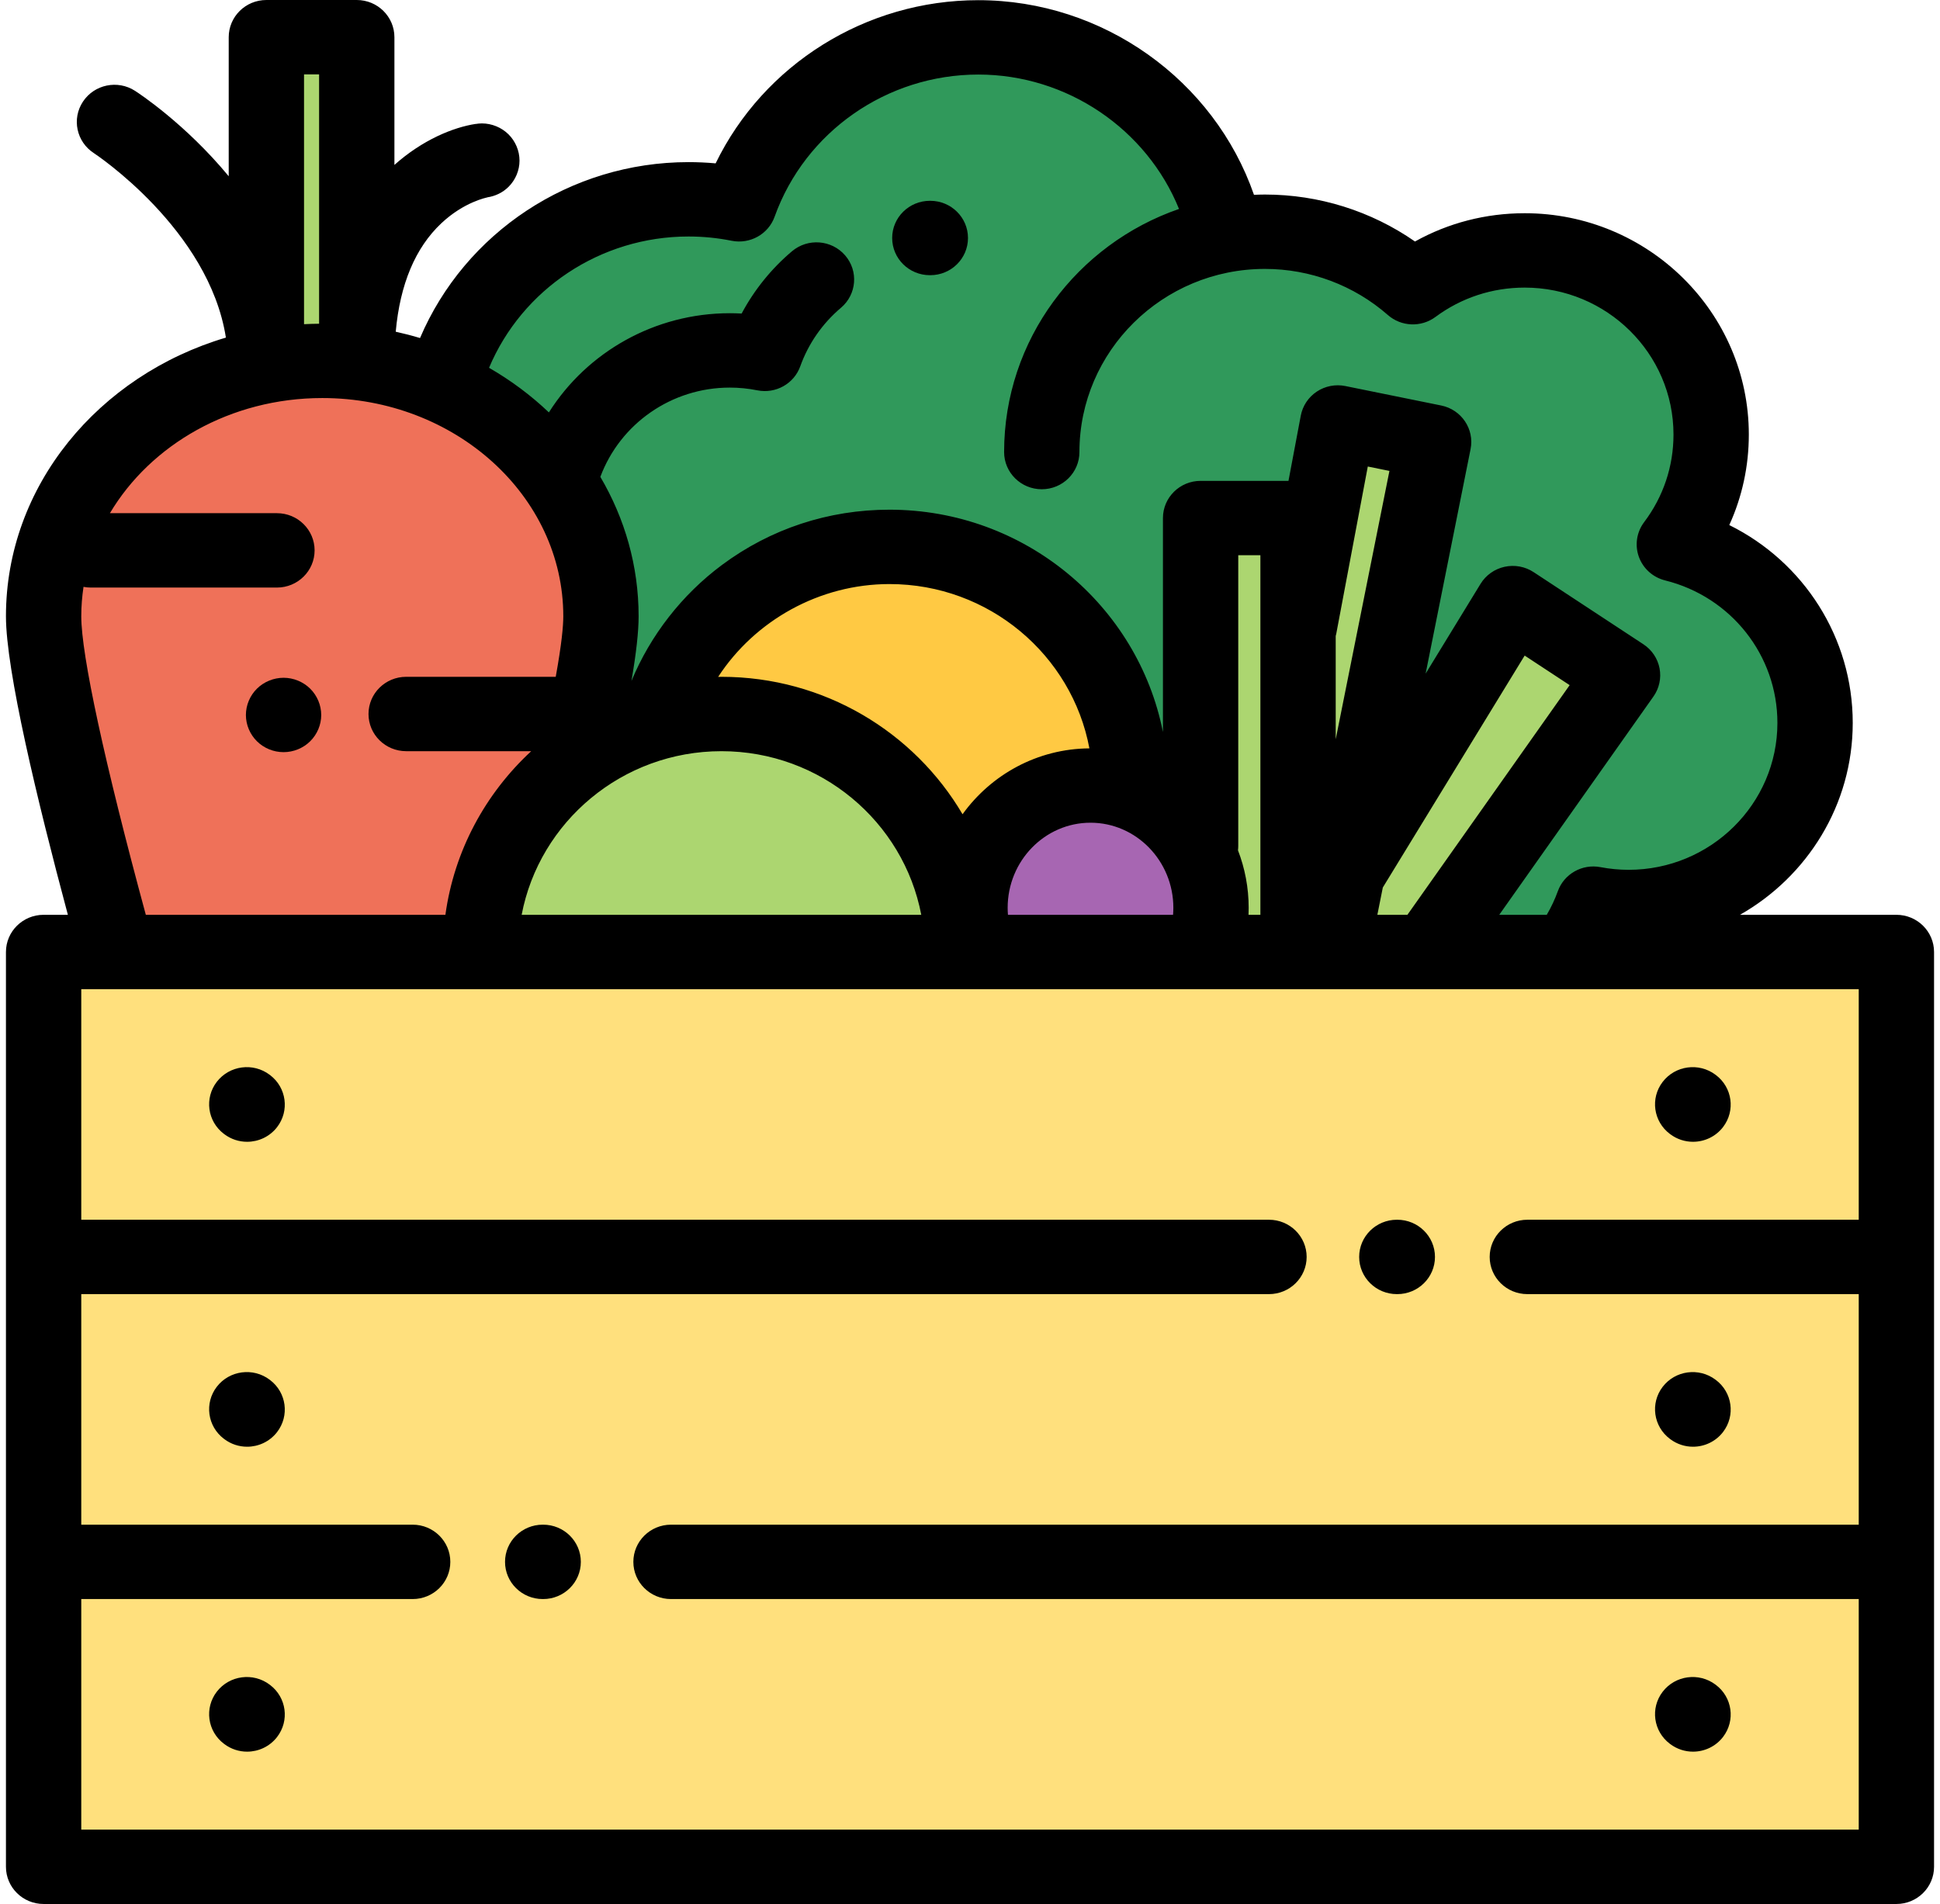 <svg width="163" height="160" viewBox="0 0 163 160" fill="none" xmlns="http://www.w3.org/2000/svg">
<g clip-path="url(#clip0)">
<path d="M159.336 80H3.664V156.875H159.336V80Z" fill="#FFE07D"/>
<path d="M132.343 79.028C132.963 78.065 133.478 77.029 133.871 75.937C134.832 76.119 135.823 76.218 136.838 76.218C145.49 76.218 152.503 69.291 152.503 60.746C152.503 53.51 147.473 47.436 140.679 45.744C142.621 43.167 143.772 39.973 143.772 36.514C143.772 27.969 136.758 21.042 128.106 21.042C124.58 21.042 121.327 22.193 118.709 24.134C115.4 21.235 111.048 19.472 106.277 19.472C105.151 19.472 104.051 19.576 102.979 19.764C100.825 10.385 92.34 3.139 82.196 3.139C72.919 3.139 65.029 8.995 62.101 17.168C60.727 16.893 59.305 16.748 57.849 16.748C47.952 16.748 39.63 23.41 37.231 32.441V78.445L132.343 79.028Z" fill="#30995B"/>
<path d="M112.403 35.502L109.165 52.677L111.875 80L120.454 37.137L112.403 35.502Z" fill="#ACD670"/>
<path d="M127.103 50.68L109.768 79.029L120.454 79.219L136.328 56.744L127.103 50.68Z" fill="#ACD670"/>
<path d="M109.065 43.534H100.877V80H109.065V43.534Z" fill="#ACD670"/>
<path d="M29.976 3.125H22.383V29.556H29.976V3.125Z" fill="#ACD670"/>
<path d="M44.328 80C46.052 73.747 47.566 67.858 48.662 62.984C49.804 57.907 50.492 53.929 50.492 51.786C50.492 39.933 40.009 30.324 27.078 30.324C14.147 30.324 3.664 39.933 3.664 51.786C3.664 55.988 6.309 67.234 9.829 80H44.328V80Z" fill="#EF7159"/>
<path d="M80.867 80C80.867 68.954 71.801 60 60.617 60C49.434 60 40.367 68.954 40.367 80H80.867Z" fill="#ACD670"/>
<path d="M94.984 65.956C94.984 54.91 85.918 45.956 74.734 45.956C65.597 45.956 57.873 51.934 55.352 60.145C55.352 60.145 76.886 59.21 80.248 75.074C85.93 63.646 94.984 65.956 94.984 65.956Z" fill="#FFC943"/>
<path d="M101.05 80.04C101.5 78.877 101.75 77.612 101.75 76.287C101.75 70.612 97.217 66.011 91.625 66.011C86.033 66.011 81.5 70.612 81.5 76.287C81.5 77.612 81.75 78.877 82.2 80.04H101.05Z" fill="#A766B2"/>
<path d="M22.689 141.592L22.66 141.57C21.272 140.521 19.287 140.781 18.223 142.151C17.161 143.521 17.424 145.483 18.811 146.532L18.84 146.554C19.414 146.989 20.091 147.199 20.762 147.199C21.713 147.199 22.653 146.777 23.276 145.974C24.339 144.603 24.076 142.642 22.689 141.592Z" fill="black"/>
<path d="M22.689 115.967L22.66 115.945C21.272 114.896 19.287 115.156 18.223 116.526C17.161 117.896 17.424 119.858 18.811 120.907L18.84 120.929C19.414 121.364 20.091 121.574 20.762 121.574C21.713 121.574 22.653 121.152 23.276 120.349C24.339 118.978 24.076 117.017 22.689 115.967Z" fill="black"/>
<path d="M22.689 90.342L22.66 90.32C21.272 89.271 19.287 89.531 18.223 90.901C17.161 92.271 17.424 94.233 18.811 95.282L18.84 95.304C19.414 95.739 20.091 95.949 20.762 95.949C21.713 95.949 22.653 95.527 23.276 94.724C24.339 93.353 24.076 91.392 22.689 90.342Z" fill="black"/>
<path d="M144.161 141.583L144.132 141.561C142.739 140.518 140.754 140.788 139.699 142.164C138.643 143.539 138.917 145.5 140.31 146.542L140.339 146.564C140.911 146.992 141.582 147.199 142.247 147.199C143.204 147.199 144.149 146.772 144.772 145.961C145.827 144.586 145.554 142.625 144.161 141.583Z" fill="black"/>
<path d="M140.31 120.917L140.339 120.939C140.911 121.367 141.582 121.574 142.248 121.574C143.204 121.574 144.149 121.147 144.772 120.336C145.827 118.961 145.554 117.001 144.161 115.958L144.132 115.936C142.739 114.894 140.754 115.164 139.699 116.54C138.644 117.915 138.917 119.875 140.31 120.917Z" fill="black"/>
<path d="M140.309 95.292L140.339 95.314C140.911 95.742 141.582 95.949 142.247 95.949C143.204 95.949 144.149 95.522 144.772 94.711C145.827 93.336 145.554 91.376 144.161 90.333L144.132 90.311C142.739 89.269 140.754 89.539 139.699 90.915C138.643 92.29 138.917 94.25 140.309 95.292Z" fill="black"/>
<path d="M117.362 108.75H117.403C119.15 108.75 120.567 107.351 120.567 105.625C120.567 103.899 119.15 102.5 117.403 102.5H117.362C115.615 102.5 114.198 103.899 114.198 105.625C114.198 107.351 115.615 108.75 117.362 108.75Z" fill="black"/>
<path d="M45.638 128.125H45.597C43.85 128.125 42.433 129.524 42.433 131.25C42.433 132.976 43.85 134.375 45.597 134.375H45.638C47.385 134.375 48.802 132.976 48.802 131.25C48.802 129.524 47.385 128.125 45.638 128.125Z" fill="black"/>
<path d="M23.825 56.956C22.993 56.956 22.177 57.291 21.588 57.872C21 58.453 20.661 59.26 20.661 60.085C20.661 60.907 21 61.71 21.588 62.291C22.177 62.875 22.99 63.206 23.825 63.206C24.658 63.206 25.474 62.875 26.062 62.291C26.651 61.71 26.989 60.907 26.989 60.085C26.989 59.26 26.651 58.456 26.062 57.872C25.474 57.291 24.658 56.956 23.825 56.956Z" fill="black"/>
<path d="M159.336 76.875H146.194C151.849 73.662 155.668 67.639 155.668 60.747C155.668 53.592 151.558 47.222 145.296 44.123C146.376 41.752 146.937 39.176 146.937 36.515C146.937 26.26 138.49 17.918 128.107 17.918C124.833 17.918 121.69 18.733 118.888 20.294C115.212 17.735 110.816 16.348 106.278 16.348C105.97 16.348 105.665 16.359 105.36 16.371C102.017 6.747 92.695 0.015 82.197 0.015C72.73 0.015 64.164 5.43 60.128 13.728C59.37 13.659 58.61 13.624 57.85 13.624C47.901 13.624 39.064 19.558 35.291 28.406C34.622 28.204 33.94 28.028 33.249 27.875C33.612 23.881 34.894 20.819 37.083 18.761C38.989 16.967 40.904 16.596 40.985 16.581L40.941 16.588L40.94 16.584C41.609 16.487 42.242 16.183 42.723 15.706C43.311 15.124 43.65 14.321 43.65 13.499C43.65 12.674 43.311 11.871 42.723 11.287C42.134 10.706 41.318 10.371 40.486 10.371C40.308 10.371 40.132 10.39 39.958 10.419L39.957 10.414C38.078 10.706 35.509 11.746 33.139 13.859V3.125C33.139 1.399 31.722 0 29.975 0H22.381C20.634 0 19.217 1.399 19.217 3.125V14.81C15.577 10.404 11.648 7.828 11.343 7.632C9.881 6.69 7.927 7.097 6.971 8.538C6.015 9.98 6.423 11.916 7.88 12.863C7.985 12.931 17.558 19.262 18.98 28.37C8.273 31.546 0.5 40.84 0.5 51.786C0.5 56.333 3.126 67.252 5.703 76.875H3.664C1.917 76.875 0.5 78.274 0.5 80V156.875C0.5 158.601 1.917 160 3.664 160H159.336C161.083 160 162.5 158.601 162.5 156.875V80C162.5 78.274 161.083 76.875 159.336 76.875ZM57.85 19.874C59.067 19.874 60.286 19.994 61.473 20.232C63.019 20.54 64.558 19.679 65.084 18.211C67.645 11.066 74.522 6.265 82.197 6.265C89.677 6.265 96.352 10.871 99.061 17.559C90.515 20.513 84.366 28.552 84.366 37.989C84.366 39.715 85.783 41.114 87.53 41.114C89.277 41.114 90.694 39.715 90.694 37.989C90.694 29.502 97.685 22.598 106.277 22.598C110.088 22.598 113.758 23.974 116.61 26.473C117.735 27.458 119.407 27.525 120.609 26.634C122.785 25.02 125.378 24.168 128.106 24.168C135 24.168 140.608 29.707 140.608 36.515C140.608 39.191 139.755 41.738 138.141 43.878C137.51 44.716 137.344 45.809 137.698 46.792C138.053 47.776 138.881 48.52 139.906 48.775C145.46 50.158 149.339 55.081 149.339 60.747C149.339 67.555 143.731 73.094 136.838 73.094C136.053 73.094 135.255 73.018 134.468 72.869C132.934 72.578 131.416 73.437 130.891 74.889C130.643 75.576 130.33 76.24 129.961 76.875H125.967L138.923 58.531C139.41 57.842 139.595 56.987 139.437 56.162C139.278 55.336 138.789 54.608 138.081 54.142L128.856 48.079C128.138 47.606 127.254 47.444 126.412 47.631C125.57 47.817 124.841 48.335 124.395 49.065L119.782 56.608L123.558 37.743C123.895 36.059 122.794 34.422 121.091 34.076L113.04 32.441C112.208 32.272 111.342 32.44 110.637 32.908C109.932 33.377 109.448 34.105 109.292 34.93L108.259 40.409H100.875C99.128 40.409 97.711 41.808 97.711 43.534V61.517C95.608 50.883 86.108 42.831 74.735 42.831C69.61 42.831 64.742 44.437 60.659 47.476C57.291 49.981 54.646 53.391 53.055 57.225C53.458 54.878 53.657 53.078 53.657 51.786C53.657 47.548 52.491 43.557 50.442 40.073C52.104 35.606 56.426 32.571 61.315 32.571C62.091 32.571 62.87 32.648 63.628 32.8C65.175 33.111 66.716 32.247 67.241 30.777C67.92 28.878 69.102 27.179 70.658 25.864C71.986 24.742 72.142 22.769 71.006 21.458C69.87 20.146 67.873 19.993 66.544 21.114C64.806 22.583 63.371 24.364 62.313 26.348C61.981 26.33 61.647 26.321 61.315 26.321C55.017 26.321 49.328 29.577 46.118 34.656C44.616 33.227 42.928 31.966 41.09 30.907C43.868 24.306 50.444 19.874 57.85 19.874ZM116.185 74.58L128.103 55.091L131.883 57.575L118.252 76.875H115.726L116.185 74.58ZM112.227 62.124V53.447C112.244 53.381 112.262 53.316 112.275 53.249L114.923 39.204L116.741 39.573L112.227 62.124ZM104.016 71.454C104.03 71.336 104.039 71.216 104.039 71.094V46.659H105.899V76.875H104.901C104.909 76.679 104.914 76.483 104.914 76.287C104.914 74.583 104.594 72.955 104.016 71.454ZM60.617 56.875C60.523 56.875 60.431 56.881 60.338 56.882C63.431 52.138 68.852 49.081 74.734 49.081C83.094 49.081 90.067 55.044 91.532 62.888C87.154 62.919 83.274 65.095 80.874 68.424C76.817 61.527 69.259 56.875 60.617 56.875ZM77.405 76.875H44.328H43.83C45.319 69.059 52.278 63.125 60.617 63.125C68.957 63.125 75.916 69.059 77.405 76.875ZM91.625 69.136C95.463 69.136 98.586 72.344 98.586 76.287C98.586 76.484 98.576 76.68 98.561 76.875H84.689C84.673 76.68 84.664 76.484 84.664 76.287C84.664 72.344 87.787 69.136 91.625 69.136ZM25.545 6.25H26.811V27.205C26.387 27.209 25.964 27.221 25.545 27.243V6.25ZM7.017 49.316C7.214 49.354 7.418 49.375 7.627 49.375H23.269C25.016 49.375 26.433 47.976 26.433 46.25C26.433 44.524 25.016 43.125 23.269 43.125H9.235C12.655 37.37 19.369 33.449 27.078 33.449C38.244 33.449 47.328 41.675 47.328 51.786C47.328 52.601 47.196 54.105 46.693 56.875H34.126C32.379 56.875 30.962 58.274 30.962 60C30.962 61.726 32.379 63.125 34.126 63.125H44.633C40.794 66.675 38.165 71.481 37.423 76.875H12.252C8.795 64.129 6.828 55.047 6.828 51.786C6.828 50.948 6.896 50.124 7.017 49.316ZM156.172 102.5H128.328C126.581 102.5 125.164 103.899 125.164 105.625C125.164 107.351 126.581 108.75 128.328 108.75H156.172V128.125H56.379C54.632 128.125 53.215 129.524 53.215 131.25C53.215 132.976 54.632 134.375 56.379 134.375H156.172V153.75H6.828V134.375H34.672C36.419 134.375 37.836 132.976 37.836 131.25C37.836 129.524 36.419 128.125 34.672 128.125H6.828V108.75H106.621C108.368 108.75 109.785 107.351 109.785 105.625C109.785 103.899 108.368 102.5 106.621 102.5H6.828V83.125H9.829H156.172V102.5Z" fill="black"/>
<path d="M78.125 23.125H78.167C79.914 23.125 81.331 21.726 81.331 20C81.331 18.274 79.914 16.875 78.167 16.875H78.125C76.378 16.875 74.961 18.274 74.961 20C74.961 21.726 76.378 23.125 78.125 23.125Z" fill="black"/>
</g>
<defs>
<clipPath id="clip0">
<rect width="162" height="160" fill="white" transform="translate(0.5)"/>
</clipPath>
</defs>
</svg>
